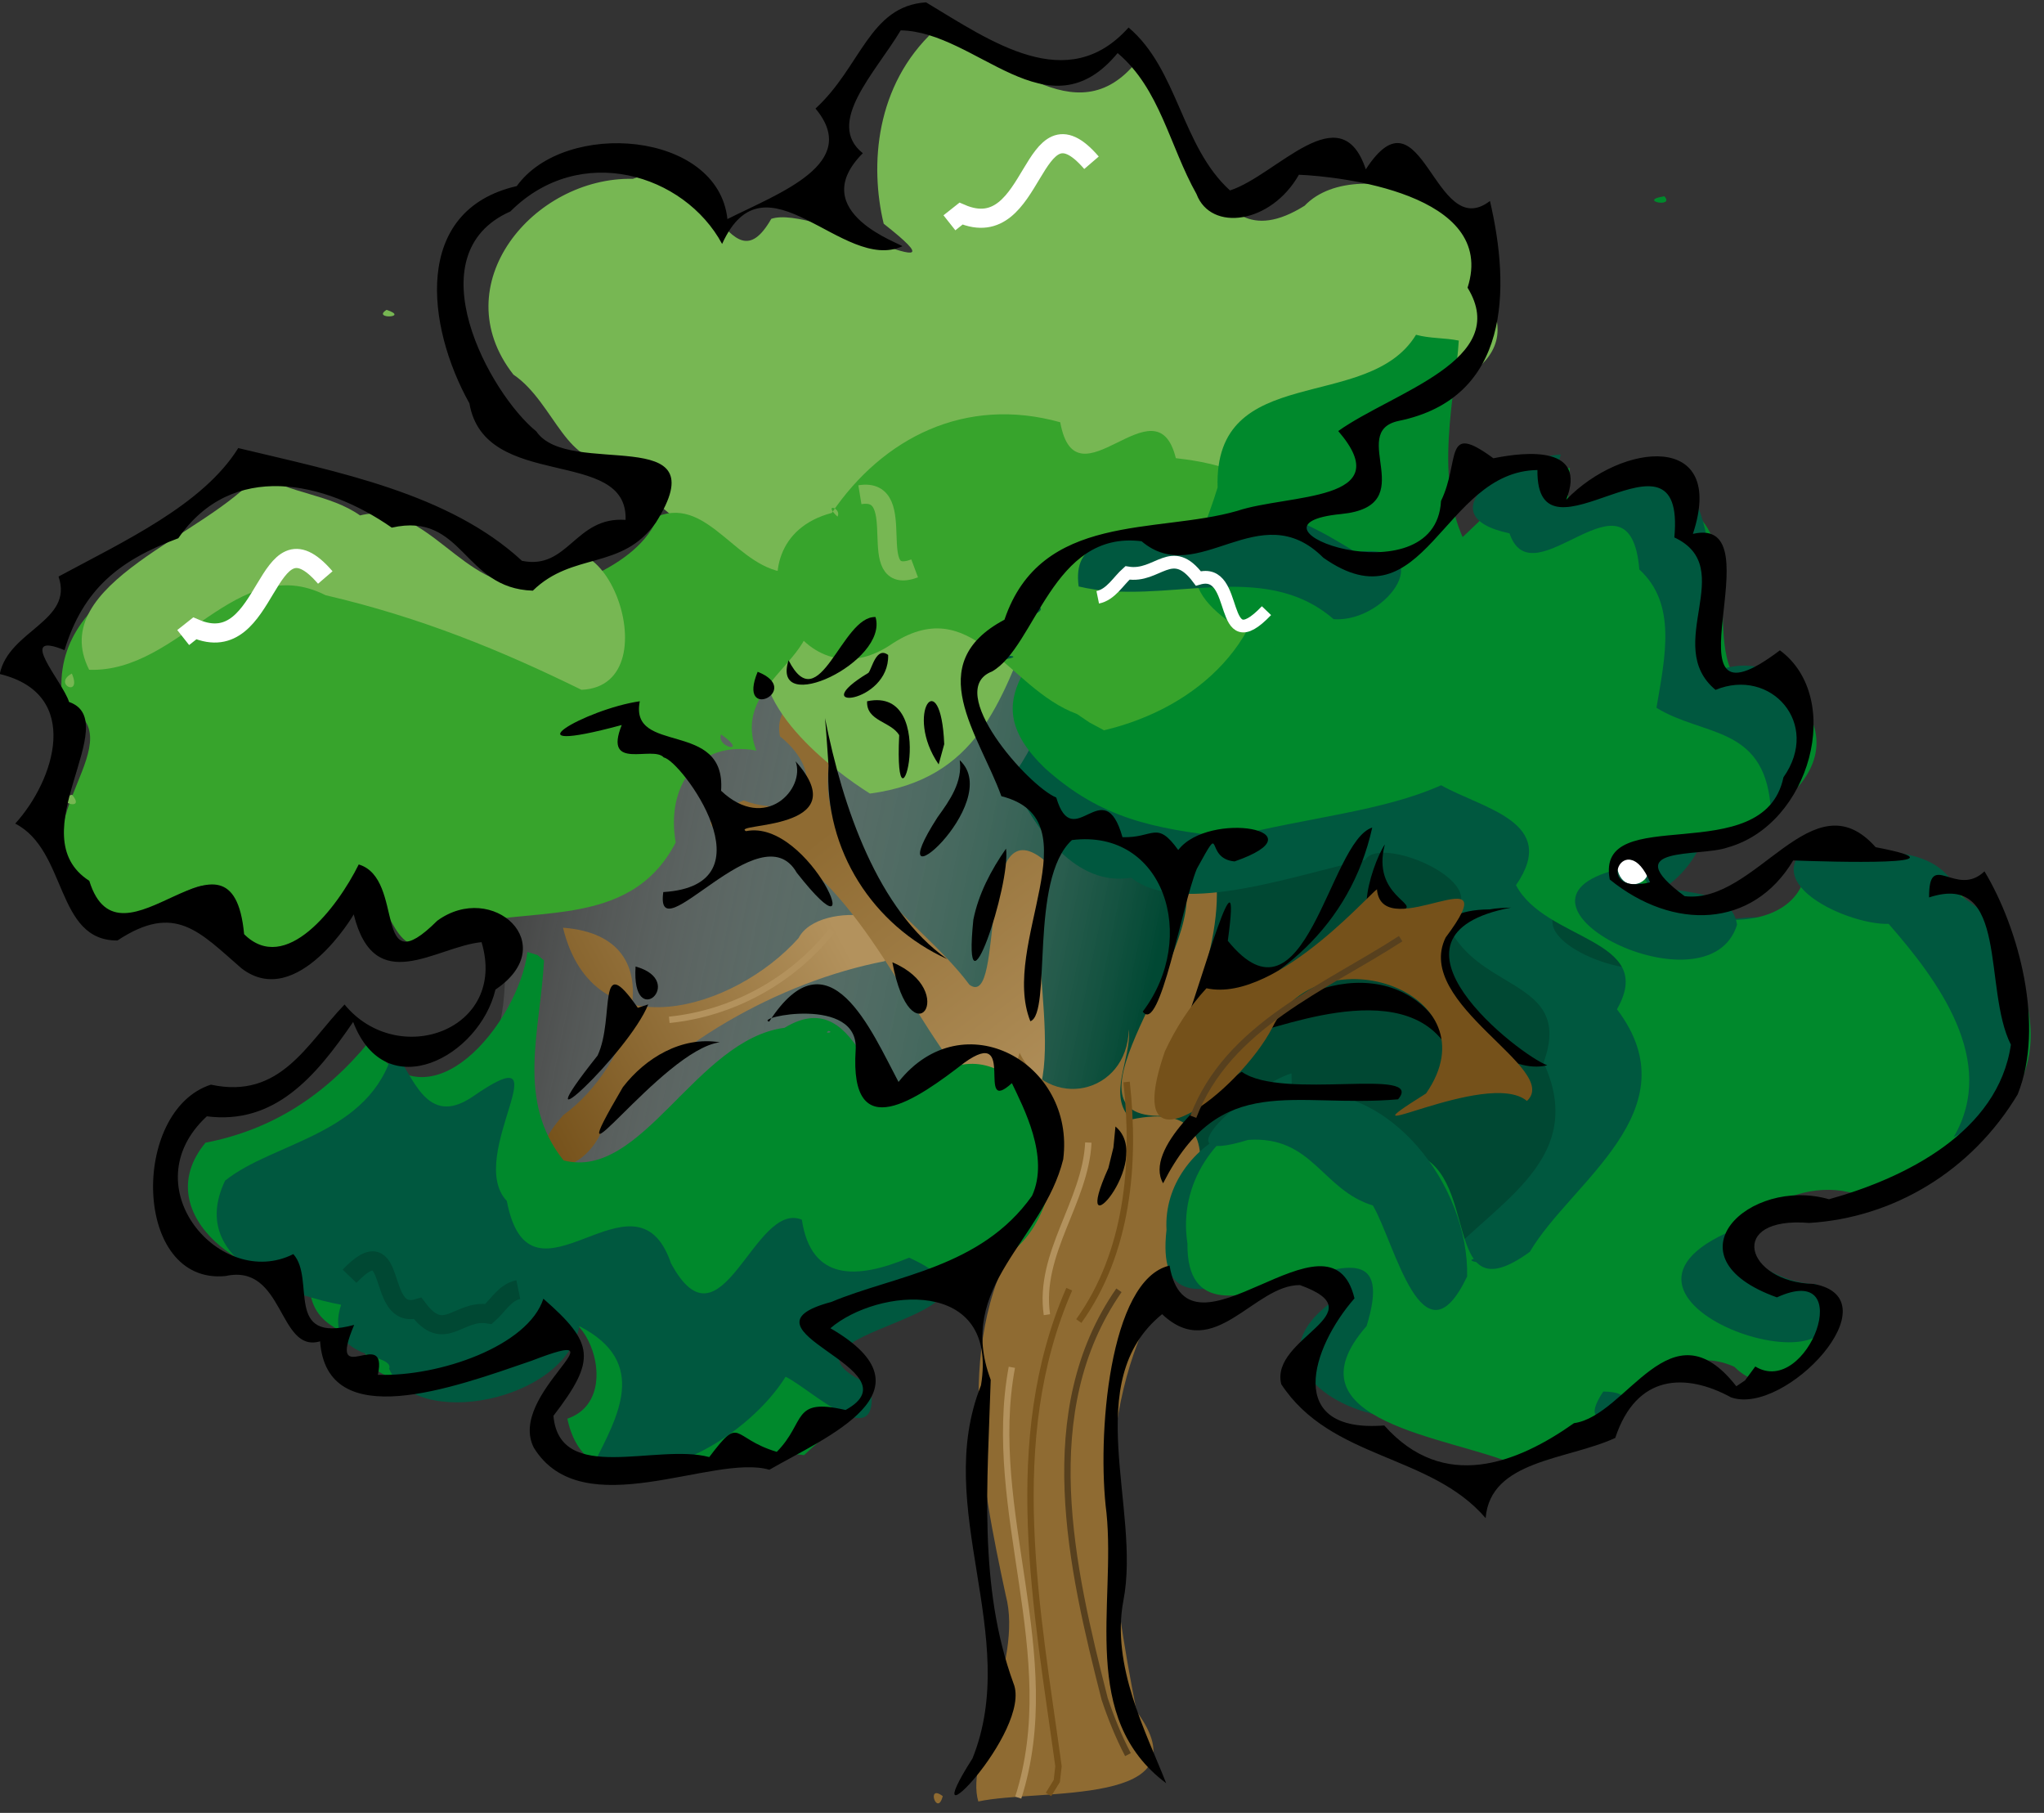 <?xml version="1.0" encoding="UTF-8" standalone="no"?>
<!-- Created with Inkscape (http://www.inkscape.org/) -->

<svg
   xmlns:dc="http://purl.org/dc/elements/1.1/"
   xmlns:cc="http://creativecommons.org/ns#"
   xmlns:rdf="http://www.w3.org/1999/02/22-rdf-syntax-ns#"
   xmlns:svg="http://www.w3.org/2000/svg"
   xmlns="http://www.w3.org/2000/svg"
   xmlns:xlink="http://www.w3.org/1999/xlink"
   xmlns:sodipodi="http://sodipodi.sourceforge.net/DTD/sodipodi-0.dtd"
   xmlns:inkscape="http://www.inkscape.org/namespaces/inkscape"
   inkscape:version="0.48.4 r9939"
   version="1.1"
   id="svg2"
   height="256"
   width="288.7"
   sodipodi:docname="oak-proba.svg">
  <rect width="100%" height="100%" fill="#333333" stroke="none"/>
  <sodipodi:namedview
     id="base"
     pagecolor="#ffffff"
     bordercolor="#666666"
     borderopacity="1.0"
     inkscape:pageopacity="0.0"
     inkscape:pageshadow="2"
     inkscape:zoom="1.4142136"
     inkscape:cx="219.59648"
     inkscape:cy="59.111427"
     inkscape:document-units="px"
     inkscape:current-layer="layer1"
     showgrid="false"
     inkscape:window-width="1631"
     inkscape:window-height="1026"
     inkscape:window-x="49"
     inkscape:window-y="24"
     inkscape:window-maximized="1"
     fit-margin-top="0"
     fit-margin-left="0"
     fit-margin-right="0"
     fit-margin-bottom="0" />
  <defs
     id="defs4">
    <linearGradient
       inkscape:collect="always"
       id="linearGradient6396">
      <stop
         style="stop-color:#d3d7cf;stop-opacity:1;"
         offset="0"
         id="stop6398" />
      <stop
         style="stop-color:#d3d7cf;stop-opacity:0;"
         offset="1"
         id="stop6400" />
    </linearGradient>
    <linearGradient
       id="linearGradient4768">
      <stop
         id="stop4770"
         offset="0"
         style="stop-color:#004833;stop-opacity:1" />
      <stop
         id="stop4772"
         offset="1"
         style="stop-color:#ffffff;stop-opacity:0;" />
    </linearGradient>
    <linearGradient
       inkscape:collect="always"
       id="linearGradient4714">
      <stop
         style="stop-color:#8f6b32;stop-opacity:1"
         offset="0"
         id="stop4716" />
      <stop
         style="stop-color:#b3925d;stop-opacity:1"
         offset="1"
         id="stop4718" />
    </linearGradient>
    <linearGradient
       inkscape:collect="always"
       id="linearGradient4706">
      <stop
         style="stop-color:#75511a;stop-opacity:1"
         offset="0"
         id="stop4708" />
      <stop
         style="stop-color:#b3925d;stop-opacity:1"
         offset="1"
         id="stop4710" />
    </linearGradient>
    <inkscape:perspective
       sodipodi:type="inkscape:persp3d"
       inkscape:vp_x="0 : 526.18109 : 1"
       inkscape:vp_y="0 : 1000 : 0"
       inkscape:vp_z="744.09448 : 526.18109 : 1"
       inkscape:persp3d-origin="372.04724 : 350.78739 : 1"
       id="perspective10" />
    <inkscape:perspective
       id="perspective3678"
       inkscape:persp3d-origin="159.972 : 94.783 : 1"
       inkscape:vp_z="319.944 : 142.1745 : 1"
       inkscape:vp_y="0 : 1000 : 0"
       inkscape:vp_x="0 : 142.1745 : 1"
       sodipodi:type="inkscape:persp3d" />
    <linearGradient
       inkscape:collect="always"
       xlink:href="#linearGradient4706"
       id="linearGradient4712"
       x1="47.545"
       y1="278.434"
       x2="97.712"
       y2="251.917"
       gradientUnits="userSpaceOnUse" />
    <linearGradient
       inkscape:collect="always"
       xlink:href="#linearGradient4714"
       id="linearGradient4720"
       x1="92.277"
       y1="232.472"
       x2="128.593"
       y2="279.4"
       gradientUnits="userSpaceOnUse" />
    <linearGradient
       inkscape:collect="always"
       xlink:href="#linearGradient4768"
       id="linearGradient4766"
       x1="219.891"
       y1="434.256"
       x2="110.144"
       y2="411.628"
       gradientUnits="userSpaceOnUse"
       gradientTransform="translate(-72.125,-194.454)" />
    <linearGradient
       inkscape:collect="always"
       xlink:href="#linearGradient4768"
       id="linearGradient6389"
       gradientUnits="userSpaceOnUse"
       gradientTransform="matrix(0.9,0,0,0.9,-68.548,-44.543)"
       x1="219.891"
       y1="434.256"
       x2="110.144"
       y2="411.628" />
    <linearGradient
       inkscape:collect="always"
       xlink:href="#linearGradient4706"
       id="linearGradient6391"
       gradientUnits="userSpaceOnUse"
       x1="47.545"
       y1="278.434"
       x2="97.712"
       y2="251.917"
       gradientTransform="matrix(0.9,0,0,0.9,-3.614,130.524)" />
    <linearGradient
       inkscape:collect="always"
       xlink:href="#linearGradient4714"
       id="linearGradient6393"
       gradientUnits="userSpaceOnUse"
       x1="92.277"
       y1="232.472"
       x2="128.593"
       y2="279.4"
       gradientTransform="matrix(0.9,0,0,0.9,-3.614,130.524)" />
    <linearGradient
       inkscape:collect="always"
       xlink:href="#linearGradient6396"
       id="linearGradient6402"
       x1="179.754"
       y1="381.589"
       x2="434.952"
       y2="398.367"
       gradientUnits="userSpaceOnUse"
       gradientTransform="translate(162,-14.5)" />
    <linearGradient
       inkscape:collect="always"
       xlink:href="#linearGradient4714"
       id="linearGradient3657"
       gradientUnits="userSpaceOnUse"
       gradientTransform="matrix(0.9,0,0,0.9,-3.614,130.524)"
       x1="92.277"
       y1="232.472"
       x2="128.593"
       y2="279.4" />
    <linearGradient
       inkscape:collect="always"
       xlink:href="#linearGradient4714"
       id="linearGradient3660"
       gradientUnits="userSpaceOnUse"
       gradientTransform="matrix(0.9,0,0,0.9,-3.614,130.524)"
       x1="92.277"
       y1="232.472"
       x2="128.593"
       y2="279.4" />
    <linearGradient
       inkscape:collect="always"
       xlink:href="#linearGradient4706"
       id="linearGradient3662"
       gradientUnits="userSpaceOnUse"
       gradientTransform="matrix(0.9,0,0,0.9,-3.614,130.524)"
       x1="47.545"
       y1="278.434"
       x2="97.712"
       y2="251.917" />
    <linearGradient
       inkscape:collect="always"
       xlink:href="#linearGradient4706"
       id="linearGradient3665"
       gradientUnits="userSpaceOnUse"
       gradientTransform="matrix(0.9,0,0,0.9,-3.614,130.524)"
       x1="47.545"
       y1="278.434"
       x2="97.712"
       y2="251.917" />
    <linearGradient
       inkscape:collect="always"
       xlink:href="#linearGradient4768"
       id="linearGradient3668"
       gradientUnits="userSpaceOnUse"
       gradientTransform="matrix(0.9,0,0,0.9,-68.548,-44.543)"
       x1="219.891"
       y1="434.256"
       x2="110.144"
       y2="411.628" />
    <linearGradient
       inkscape:collect="always"
       xlink:href="#linearGradient4768"
       id="linearGradient3671"
       gradientUnits="userSpaceOnUse"
       gradientTransform="matrix(0.9,0,0,0.9,-68.548,-44.543)"
       x1="219.891"
       y1="434.256"
       x2="110.144"
       y2="411.628" />
    <linearGradient
       inkscape:collect="always"
       xlink:href="#linearGradient4714"
       id="linearGradient3721"
       gradientUnits="userSpaceOnUse"
       gradientTransform="matrix(0.9,0,0,0.9,-3.614,130.524)"
       x1="92.277"
       y1="232.472"
       x2="128.593"
       y2="279.4" />
    <linearGradient
       inkscape:collect="always"
       xlink:href="#linearGradient4706"
       id="linearGradient3724"
       gradientUnits="userSpaceOnUse"
       gradientTransform="matrix(0.9,0,0,0.9,-3.614,130.524)"
       x1="47.545"
       y1="278.434"
       x2="97.712"
       y2="251.917" />
    <linearGradient
       inkscape:collect="always"
       xlink:href="#linearGradient4768"
       id="linearGradient3728"
       gradientUnits="userSpaceOnUse"
       gradientTransform="matrix(0.9,0,0,0.9,-68.548,-44.543)"
       x1="219.891"
       y1="434.256"
       x2="110.144"
       y2="411.628" />
    <linearGradient
       inkscape:collect="always"
       xlink:href="#linearGradient4714"
       id="linearGradient3778"
       gradientUnits="userSpaceOnUse"
       gradientTransform="matrix(0.9,0,0,0.9,-3.614,130.524)"
       x1="92.277"
       y1="232.472"
       x2="128.593"
       y2="279.4" />
    <linearGradient
       inkscape:collect="always"
       xlink:href="#linearGradient4706"
       id="linearGradient3781"
       gradientUnits="userSpaceOnUse"
       gradientTransform="matrix(0.9,0,0,0.9,-3.614,130.524)"
       x1="47.545"
       y1="278.434"
       x2="97.712"
       y2="251.917" />
    <linearGradient
       inkscape:collect="always"
       xlink:href="#linearGradient4768"
       id="linearGradient3785"
       gradientUnits="userSpaceOnUse"
       gradientTransform="matrix(0.9,0,0,0.9,-68.548,-44.543)"
       x1="219.891"
       y1="434.256"
       x2="110.144"
       y2="411.628" />
  </defs>
  <g
     inkscape:label="Capa 1"
     inkscape:groupmode="layer"
     id="layer1"
     transform="translate(36.246,-221.589)">
    <path
       style="fill:url(#linearGradient3785);fill-opacity:1;stroke:none"
       d="m 138.349,389.791 c 15.264,-3.061 32.252,4.773 46.441,-3.075 13.591,-10.916 12.124,-31.03 8.45,-46.234 -8.614,-18.86 -34.666,-14.026 -46.426,-29.694 -9.289,-11.844 -24.469,-23.858 -40.304,-17.412 -20.191,7.912 -42.38,9.852 -61.863,19.895 -7.874,7.7 -30.873,6.247 -24.846,21.449 13.409,5.77 17.704,20.27 14.016,33.774 -4.394,13.021 3.229,26.606 16.573,29.637 15.079,5.112 31.423,2.298 45.482,-4.489 10.662,-4.846 22.828,-6.783 34.009,-2.653 2.857,0.255 5.825,-0.004 8.467,-1.198 z"
       id="path4726"
       inkscape:connector-curvature="0" />
    <path
       style="fill:#004833;fill-opacity:1;stroke:none"
       d="m 212.448,407.352 c -0.753,-2.393 -1.201,1.195 0,0 z M 193.706,387.418 c -7.442,-5.261 -12.885,-21.464 -24.271,-13.102 -7.648,-5.815 -10.292,15.763 -4.594,19.564 1.75,15.248 16.14,-3.681 24.599,-0.912 2.926,0.165 6.073,-2.4 4.265,-5.55 z"
       id="path4722"
       inkscape:connector-curvature="0" />
    <path
       style="fill:url(#linearGradient3781);fill-opacity:1;stroke:none"
       d="m 88.694,357.324 c -14.887,2.862 -31.221,12.114 -39.782,23.616 -3.345,8.229 -13.479,6.792 -5.583,-1.894 9.423,-6.779 16.332,-25.226 -0.056,-26.452 4.314,17.66 24.22,11.605 33.269,1.469 2.91,-5.685 19.393,-3.54 12.151,3.261 z"
       id="path4701"
       inkscape:connector-curvature="0" />
    <path
       style="fill:url(#linearGradient3778);fill-opacity:1;stroke:none"
       d="m 81.914,325.314 c -5.948,16.544 11.058,24.941 18.766,35.336 5.214,3.763 0.57,-26.731 11.092,-17.129 -4.344,11.009 4.603,32.702 -5.395,37.292 -12.308,-10.449 -16.912,-27.456 -29.596,-37.771 -4.909,-3.148 -20.322,-3.722 -7.995,-8.408 9.012,3.183 11.993,-3.539 5.129,-9.069 -1.44,-7.234 11.001,-8.573 8,-0.25 z"
       id="path4678"
       inkscape:connector-curvature="0" />
    <path
       style="fill:#8f6b32;stroke:none"
       d="m 131.028,345.865 c 3.353,10.324 -19.09,33.737 -3.011,33.299 2.173,-11.308 9.352,-25.135 7.226,-35.242 l -1.551,-0.117 -1.39,0.469"
       id="path4667"
       inkscape:connector-curvature="0" />
    <path
       style="fill:#8f6b32;stroke:none"
       d="m 123.187,366.964 c -0.215,9.147 -11.346,11.667 -15.429,3.298 -2.589,8.432 1.138,19.066 0.589,24.77 -10.065,15.05 -6.07,35.427 -2.53,51.865 2.508,9.448 -5.78,22.894 -3.882,29.083 8.567,-1.862 32.255,0.832 22.36,-12.716 -3.553,-18.044 -6.512,-38.247 1.613,-55.486 3.829,-9.221 15.723,-31.906 -2.348,-28.11 -3.545,-3.326 0.046,-8.593 -0.373,-12.705 z m 8.693,27.234 0.197,-0.028 -0.197,0.028 z m 0.197,-0.028 0.216,0.021 -0.216,-0.021 z m -5.149,76.553 0,-0.225 0,0.225 z m 0,-0.225 c 0.744,1.049 0.049,-0.948 0,0 z m 2.701,1.576 0.197,-0.028 -0.197,0.028 z m 0.197,-0.028 0.23,0.06 -0.23,-0.06 z m -30.357,3.629 -0.435,0.025 0.435,-0.025 z m -2.56,-0.45 c -2.409,-1.815 -0.779,3.037 0,0 z m -1.491,0 -0.384,0.003 0.384,-0.003 z"
       id="path3893"
       inkscape:connector-curvature="0" />
    <path
       style="fill:#00583f;fill-opacity:1;stroke:none"
       d="m 175.351,302.969 c -12.815,0.548 -14.263,20.049 -28.574,10.569 -9.307,-3.629 -15.965,1.448 -24.648,-0.587 -9.063,2.338 -13.038,17.251 -15.767,18.217 3.702,7.885 9.486,15.676 17.157,14.355 7.076,5.729 24.655,-0.902 33.041,-2.475 2.174,-3.858 19.712,3.892 11.329,8.174 3.644,10.648 18.323,8.238 13.884,20.42 6.693,14.46 -8.315,20.367 -15.623,29.603 -7.342,-2.125 -2.906,-16.559 -14.043,-16.568 -6.322,-10.284 -24.293,-2.315 -23.592,10.59 -2.238,19.792 22.06,-3.744 23.273,10.226 -9.662,7.051 -1.962,14.485 7.349,16.072 11.935,8.873 22.392,-5.08 31.983,-9.265 6.963,0.844 20.679,3.271 17.46,-8.475 -12.565,5.116 -15.441,-17.313 0.031,-11.672 13.276,-0.773 29.131,-13.744 21.043,-27.913 -4.515,-15.639 -24.079,-16.904 -33.883,-5.869 -6.855,0.296 -20.582,-6.991 -6.921,-10.901 13.148,7.072 25.222,-19.622 7.279,-18.157 -4.984,-6.238 1.544,-27.919 -12.283,-23.144 -3.845,2.038 -11.805,4.856 -8.496,-3.2 z"
       id="path3863"
       inkscape:connector-curvature="0" />
    <path
       style="fill:#77b753;fill-opacity:1;stroke:none"
       d="m 95.7,225.927 c -8.293,7.718 -9.121,18.956 -7.131,27.253 13.295,10.459 -9.939,-2.733 -15.877,-0.689 -6.1,10.638 -8.622,-9.694 -19.559,-5.648 -14.013,-0.289 -26.787,14.964 -16.865,27.643 5.911,3.997 7.586,13.885 14.666,11.816 5.691,9.297 21.7,15.254 21.28,25.001 -3.959,9.425 9.583,19.322 14.416,22.349 15.224,-2.039 18.382,-12.977 23.026,-24.266 4.558,-15.851 20.67,-12.092 32.933,-14.249 7.346,-3.308 19.663,-2.925 14.27,-12.342 7.064,-6.038 23.208,-7.85 17.043,-19.382 4.788,-12.014 -18.174,-20.836 -25.879,-12.774 -15.189,9.51 -14.357,-15.747 -23.657,-20.415 -8.752,10.948 -19.254,-1.547 -28.667,-4.297 l 0,0 z m -77.341,39.416 c -2.172,1.351 3.361,1.113 0,0 z"
       id="path3713"
       inkscape:connector-curvature="0" />
    <path
       style="fill:#00892c;fill-opacity:1;stroke:none"
       d="m 185.494,287.682 c -13.273,0.64 -19.251,24.95 -34.223,10.789 -11.553,2.19 -26.588,-3.322 -35.174,5.831 -4.825,10.378 -15.309,15.573 -4.767,25.754 7.906,7.115 15.24,8.545 26.045,9.777 11.16,-2.839 21.641,-3.653 29.93,-7.356 5.908,3.336 16.748,5.172 10.573,14.11 4.142,7.918 19.988,7.547 14.26,17.521 10.824,14.263 -6.561,24.442 -12.302,34.253 -13.132,9.557 -6.455,-12.133 -17.135,-14.035 -9.725,-15.742 -33.903,-4.33 -31.229,12.858 -0.227,20.167 31.972,-9.925 25.304,11.658 -11.913,13.602 12.15,15.664 20.882,19.539 12.695,0.657 19.151,-19.135 31.058,-13.786 8.971,9.03 23.18,-13.646 6.017,-11.234 -10.802,-8.209 3.059,-16.424 11.735,-12.926 10.686,-3.696 25.123,-10.646 24.052,-24.053 -1.123,-14.616 -16.997,-29.103 -31.659,-21.806 -2.06,12.345 -28.009,6.356 -22.526,-3.909 10.572,1.49 31.758,-8.759 21.04,-20.942 -17.264,2.353 -5.135,-18.609 -14.619,-26.036 -3.091,-13.958 -19.811,13.543 -17.262,-6.008 z"
       id="path3749"
       inkscape:connector-curvature="0" />
    <path
       style="fill:#37a42c;fill-opacity:1;stroke:none"
       d="M 0.972,290.129 C -8.588,300.204 -30.061,304.247 -27.338,321.176 c 11.285,4.369 -7.012,16.885 2.864,25.389 5.458,16.061 17.914,-10.488 21.351,5.255 4.044,14.343 13.503,-4.561 18.81,-5.279 3.935,3.617 3.941,12.831 11.789,6.194 10.428,-3.569 25.06,0.646 31.715,-12.178 -1.393,-7.83 3.016,-14.535 11.389,-12.977 -4.305,-11.216 14.813,-13.915 4.719,-25.102 -7.393,-0.34 -11.349,-10.756 -18.575,-8.015 -2.786,7.348 -14.446,11.069 -22.497,12.157 -6.283,-10.127 -19.474,-7.962 -27.592,-15.091 -1.772,0.261 -5.767,1.851 -5.662,-1.4 z m 55.706,5.655 0.005,0.221 -0.005,-0.221 z m 8.919,29.513 c 4.089,2.85 -0.76,1.865 0,0 z m -4.839,2.701 -0.155,0.212 0.155,-0.212 z"
       id="path3832"
       inkscape:connector-curvature="0" />
    <path
       style="fill:#00892c;fill-opacity:1;stroke:none"
       d="m 38.25,356.02 c -1.201,9.761 -13.993,25.949 -22.314,12.617 -6.324,7.717 -13.819,12.503 -23.162,14.319 -8.566,10.393 7.211,20.678 14.803,18.331 -0.996,7.968 5.778,8.149 7.548,10.18 0.68,9.345 19.607,3.868 24.558,-1.849 5.217,-8.061 13.321,9.194 4.204,12.308 3.167,15.036 23.545,3.638 33.432,5.15 3.128,-3.026 5.687,-4.497 8.782,-7.238 -3.779,-4.956 -14.4,-14.841 -0.515,-13.069 9.059,-6.952 21.515,-2.091 26.061,-16.079 3.465,-11.61 -8.291,-26.399 -18.871,-14.453 -5.994,4.882 -6.922,-16.368 -18.208,-9.512 -12.528,1.637 -20.108,21.632 -31.219,18.725 -6.774,-8.52 -3.261,-18.287 -2.759,-28.229 l -0.918,-0.767 -1.422,-0.435 0,0 z m 42.567,11.141 c 0.807,0.271 -0.879,0.4 0,0 z m 3.151,4.136 0.19,0.053 -0.19,-0.053 z m 21.269,5.768 -0.002,0.559 0.002,-0.559 z m -38.347,35.702 c 5.257,0.212 -1.879,5.435 0,0 z"
       id="path3851"
       inkscape:connector-curvature="0" />
    <path
       style="fill:#00583f;fill-opacity:1;stroke:none"
       d="m 19.343,369.771 c -3.233,12.145 -16.895,12.998 -23.802,18.546 -5.607,11.777 10.261,16.372 16.393,17.519 -2.592,7.854 7.602,6.747 6.788,9.046 3.605,8.694 24.857,4.67 26.862,-6.021 9.998,5.137 5.302,12.921 1.99,19.545 9.084,3.635 22.038,-4.237 27.143,-12.402 3.521,1.69 13.697,11.54 11.959,1.131 -17.554,-7.704 24.351,-9.335 5.486,-17.949 -7.391,3.093 -13.846,3.349 -15.153,-5.361 -6.785,-2.792 -11.329,19.392 -18.482,6.159 -5.06,-14.811 -19.87,8.445 -23.188,-8.798 -6.033,-6.387 8.677,-24.127 -4.932,-14.663 -6.396,4.25 -8.248,-2.822 -11.063,-6.751 z"
       id="path3715"
       inkscape:connector-curvature="0" />
    <path
       style="fill:#37a42c;fill-opacity:1;stroke:none"
       d="m 119.692,324.716 c 13.589,-3.246 23.521,-13.065 23.257,-26.494 3.82,-10.454 -10.801,-11.607 -13.118,-11.935 -2.789,-11.348 -14.086,7.312 -16.327,-5.07 -13.394,-3.734 -25.023,2.165 -32.263,12.802 -15.364,4.049 -5.212,27.39 8.134,18.734 11.653,-7.988 16.579,6.018 26.501,9.667 l 1.787,1.213 2.029,1.083 0,0 z m -35.299,-10.09 0.022,-0.143 -0.022,0.143 z m -2.344,-20.079 c -2.178,-2.016 0.648,-1.249 0,0 z m 3.435,-1.184 0.126,-0.117 -0.126,0.117 z"
       id="path3875"
       inkscape:connector-curvature="0" />
    <path
       style="fill:#00892c;fill-opacity:1;stroke:none"
       d="m 198.83,249.304 c -3.925,0.612 1.564,1.7 0,0 z m -35.072,19.557 c -6.756,11.141 -28.609,3.674 -28.024,21.563 -2.929,9.62 -7.228,13.923 4.283,20.647 2.537,0.048 10.025,8.051 12.139,1.042 8.153,7.861 27.982,-1.498 18.735,-13.551 -4.814,-9.057 -1.506,-21.587 -1.095,-28.879 -1.994,-0.407 -4.066,-0.277 -6.037,-0.822 z"
       id="path3813"
       inkscape:connector-curvature="0" />
    <path
       style="fill:#00583f;fill-opacity:1;stroke:none"
       d="m 184.208,285.777 c -7.908,0.46 -19.125,8.631 -7.246,11.126 3.308,9.763 17.007,-10.566 18.335,5.101 5.3,4.856 3.667,12.19 2.422,19.536 6.543,4.047 15.038,2.462 16.097,13.647 9.979,-5.483 4.977,-23.258 -7.436,-18.934 -1.257,-9.804 1.24,-34.616 -14.379,-26.005 -5.377,3.648 -10.15,3.264 -7.793,-4.471 z m -39.191,8.722 c -7.161,8.36 -30.679,-3.121 -28.91,9.908 12.13,2.88 25.95,-4.114 36.018,4.624 7.79,0.496 15.283,-10.827 3.055,-9.512 -3.241,-1.939 -6.492,-3.992 -10.163,-5.02 z m -34.971,12.66 c -2.022,2.274 2.371,0.427 0,0 z m -5.064,7.005 c -4.232,1.482 5.919,-0.03 0,0 z m 117.123,25.18 c -12.817,5.804 2.293,12.912 8.406,12.708 6.945,7.947 15.493,19.357 9.181,30.117 12.52,-6.29 12.94,-27.189 1.059,-33.968 -3.925,-8.765 -12.582,-4.579 -18.646,-8.857 z m -29.963,5.036 c -18.851,4.695 12.982,20.72 16.958,7.787 -1.019,-6.682 -13.003,-3.319 -16.958,-7.787 z m -45.971,28.781 c -5.641,1.714 -19.487,13.506 -6.119,9.395 9.102,-0.614 10.41,7.062 17.618,9.267 3.105,5.33 7.038,23.15 13.304,10.024 0.302,-12.725 -10.994,-27.76 -24.274,-25.736 l -0.485,-0.649 -0.045,-2.301 z m 36.743,12.689 c -5.57,8.248 9.818,0.923 0,0 z m -3.038,6.499 c -3.368,1.015 2.209,3.547 4e-5,0 l -4e-5,0 z m 27.543,3.432 c -22.259,10.421 23.559,24.565 12.834,7.152 -5.128,-0.149 -9.631,-3.364 -12.834,-7.152 z m -34.464,3.432 c -3.88,0.335 1.926,1.224 0,0 z m 17.246,18.878 c -5.247,7.935 8.693,0.099 0,0 z"
       id="path3870"
       inkscape:connector-curvature="0" />
    <path
       style="fill:#77b753;fill-opacity:1;stroke:none"
       d="m 0.293,288.456 c -7.167,8.79 -30.156,15.397 -23.948,27.714 12.879,0.458 20.839,-16.882 33.399,-10.528 13.476,3.134 24.865,7.822 36.138,13.356 13.495,-0.555 1.86,-30.39 -7.018,-14.889 -9.685,1.096 -14.793,-12.081 -24.254,-9.735 -4.318,-3.035 -9.947,-3.032 -14.318,-5.917 z M -26.097,316.703 c -2.78,1.494 1.495,3.49 0,0 z m 0.028,17.106 c -3.06,0.819 2.153,2.575 0,0 z"
       id="path3877"
       inkscape:connector-curvature="0" />
    <g
       id="g3681"
       transform="matrix(0.9,0,0,0.9,-36.252,221.586)">
      <path
         style="fill-rule:evenodd"
         d="m 137.409,96.821 c 2.075,7.049 -16.513,15.775 -13.65,6.782 4.856,9.494 8.334,-7.028 13.65,-6.782 z"
         id="path3628"
         inkscape:connector-curvature="0" />
      <path
         style="fill-rule:evenodd"
         d="m 139.39,102.768 c 0.231,7.745 -13.355,8.959 -3.091,2.804 0.546,-0.652 1.236,-4.198 3.091,-2.804 z"
         id="path3630"
         inkscape:connector-curvature="0" />
      <path
         style="fill-rule:evenodd"
         d="m 118.911,105.41 c 7.278,2.879 -3.351,8.08 0,0 z"
         id="path3632"
         inkscape:connector-curvature="0" />
      <path
         style="fill-rule:evenodd"
         d="m 147.318,119.943 c -5.476,-7.98 0.346,-16.053 0.872,-3.177 L 147.318,119.943 z"
         id="path3634"
         inkscape:connector-curvature="0" />
      <path
         style="fill-rule:evenodd"
         d="m 100.415,110.034 c -1.699,8.547 13.592,2.768 12.754,14.042 7.004,6.611 13.289,-0.363 11.693,-4.623 9.827,11.011 -10.298,9.635 -7.782,10.961 10.094,-2.053 20.203,22.122 7.963,6.517 -5.639,-9.875 -22.353,13.073 -20.941,3.041 17.366,-1.057 2.756,-20.665 0.086,-21.111 -1.725,-1.964 -9.542,2.217 -6.608,-5.099 -18.91,5.11 -5.687,-2.509 2.834,-3.727 z"
         id="path3636"
         inkscape:connector-curvature="0" />
      <path
         style="fill-rule:evenodd"
         d="m 136.086,110.034 c 11.914,-2.55 4.118,24.14 5.038,5.316 -1.308,-2.171 -5.185,-2.18 -5.038,-5.316 z"
         id="path3638"
         inkscape:connector-curvature="0" />
      <path
         style="fill-rule:evenodd"
         d="m 129.48,112.677 c 2.78,14.023 8.27,30.132 19.19,37.82 -11.625,-5.272 -19.35,-17.067 -18.635,-30.352 -0.183,-2.489 -0.324,-4.982 -0.555,-7.468 z"
         id="path3640"
         inkscape:connector-curvature="0" />
      <path
         style="fill-rule:evenodd"
         d="m 150.62,119.283 c 7.266,6.657 -13.439,24.41 -3.455,8.914 1.874,-2.57 3.945,-5.534 3.455,-8.914 z"
         id="path3642"
         inkscape:connector-curvature="0" />
      <path
         style="fill-rule:evenodd"
         d="m 215.361,129.853 c -3.437,15.495 -14.907,24.999 -28.923,29.585 1.829,-4.492 8.623,-28.939 6.254,-11.82 12.241,15.093 15.867,-15.636 22.669,-17.765 z"
         id="path3644"
         inkscape:connector-curvature="0" />
      <path
         style="fill-rule:evenodd"
         d="m 217.342,132.495 c -2.169,8.138 5.853,9.389 2.674,10.347 -8.936,6.342 -4.912,-7.034 -2.674,-10.347 z"
         id="path3646"
         inkscape:connector-curvature="0" />
      <path
         style="fill-rule:evenodd"
         d="m 157.888,133.155 c 0.797,5.596 -6.926,28.704 -5.125,11.145 0.811,-4.054 2.78,-7.779 5.125,-11.145 z"
         id="path3648"
         inkscape:connector-curvature="0" />
      <path
         style="fill:#ffffff;fill-rule:evenodd"
         d="m 253.675,134.477 c 11.174,1.122 -0.243,9.021 0,0 z"
         id="path3650"
         inkscape:connector-curvature="0" />
      <path
         style="fill-rule:evenodd"
         d="m 237.161,142.404 c -23.033,4.377 1.462,23.254 5.67,24.748 -11.425,2.82 -29.245,-24.389 -9.049,-24.461 1.115,-0.218 2.248,-0.226 3.379,-0.287 z"
         id="path3652"
         inkscape:connector-curvature="0" />
      <path
         style="fill-rule:evenodd"
         d="m 140.05,150.992 c 10.736,4.542 2.914,15.6 0,0 z"
         id="path3654"
         inkscape:connector-curvature="0" />
      <path
         style="fill-rule:evenodd"
         d="m 99.752,151.652 c 8.222,2.292 -0.681,10.387 0,0 z"
         id="path3656"
         inkscape:connector-curvature="0" />
      <path
         style="fill-rule:evenodd"
         d="m 101.735,157.598 c -2.999,7.536 -20.935,24.341 -7.944,8.02 2.763,-5.9 -0.226,-16.896 6.31,-7.486 0.545,-0.178 1.089,-0.356 1.634,-0.534 z"
         id="path3658"
         inkscape:connector-curvature="0" />
      <path
         style="fill-rule:evenodd"
         d="m 228.572,167.509 c -5.054,-15.719 -27.459,-6.166 -32.076,-5.454 10.282,-10.819 28.166,-11.73 32.076,5.454 z"
         id="path3660"
         inkscape:connector-curvature="0" />
      <path
         style="fill-rule:evenodd"
         d="m 112.965,163.543 c -9.099,1.184 -26.585,26.474 -15.218,7.054 3.538,-4.608 9.235,-8.036 15.218,-7.054 z"
         id="path3662"
         inkscape:connector-curvature="0" />
      <path
         style="fill-rule:evenodd"
         d="m 194.881,168.167 c 6.362,4.57 28.921,-0.863 24.534,4.322 -16.428,1.434 -27.842,-4.601 -36.875,13.179 -3.089,-5.326 7.579,-14.454 12.341,-17.501 z"
         id="path3664"
         inkscape:connector-curvature="0" />
      <path
         style="fill-rule:evenodd"
         d="m 175.063,176.756 c 6.382,5.351 -7.504,20.704 -1.113,6.524 l 0.791,-3.223 0.323,-3.3 z"
         id="path3666"
         inkscape:connector-curvature="0" />
      <path
         style="fill-rule:evenodd"
         d="m 275.475,214.412 c 8.236,5.029 16.251,-16.732 3.393,-10.846 -17.587,-6.3 -4.42,-19.008 8.178,-15.395 11.964,-3.328 26.549,-10.554 28.542,-24.251 -4.432,-8.762 -0.235,-27.236 -12.837,-23.109 -0.056,-7.66 4.229,0.168 8.695,-4.092 5.42,9.021 9.493,24.25 5.213,34.983 -7.233,12.069 -19.519,19.385 -32.718,20.185 -13.058,-1.084 -10.005,9.3 0.678,9.569 12.813,2.332 -4.433,20.774 -12.942,17.802 -7.093,-3.863 -14.853,-3.72 -18.18,6.363 -7.546,3.478 -19.6,3.434 -20.341,12.576 -8.685,-10.118 -24.267,-9.122 -32.073,-21.006 -1.848,-7.343 15.3,-11.109 2.93,-15.554 -7.194,-0.071 -13.479,12.284 -21.628,4.564 -13.015,10.552 -3.272,30.496 -6.077,44.938 -1.952,10.211 3.587,20.718 6.718,28.665 -13.688,-10.231 -7.906,-27.958 -9.371,-42.405 -1.537,-11.937 0.406,-36.644 9.899,-38.821 2.882,17.048 25.256,-10.577 29.02,5.142 -6.821,7.805 -11.022,21.167 4.675,19.944 9.341,10.502 20.845,5.952 29.776,-0.362 8.396,-1.17 15.124,-19.051 25.473,-5.788 l 1.362,-0.915 1.614,-2.187 0,0 z"
         id="path3668"
         inkscape:connector-curvature="0" />
      <path
         style="fill-rule:evenodd"
         d="m 145.335,0.372 c 10.228,6.138 22.187,14.69 31.784,3.948 7.767,6.564 8.293,18.642 15.916,25.564 7.353,-2.375 17.371,-15.154 21.314,-3.311 8.906,-13.695 10.713,11.675 19.487,4.967 3.202,13.719 3.246,30.931 -14.366,34.513 -8.09,1.761 3.857,13.312 -8.952,14.6 -18.161,1.739 14.801,13.72 15.636,-2.044 3.084,-6.401 0.32,-12.505 8.22,-6.7 5.264,-1.074 14.773,-1.97 11.426,6.507 8.763,-9.079 25.208,-10.743 19.882,5.356 13.604,-3.111 -5.697,32.902 13.655,18.272 10.089,7.419 4.835,27.328 -8.24,30.94 -4.345,1.536 -17.555,-0.396 -6.711,7.633 11.255,1.338 20.041,-18.87 29.977,-7.686 15.646,2.992 -7.319,2.288 -12.943,2.081 -6.35,10.648 -18.797,11.105 -28.787,2.985 -2.329,-12.386 24.189,-1.323 27.261,-16.034 5.957,-8.437 -2.006,-17.28 -10.659,-13.716 -8.429,-7.017 3.726,-19.147 -6.466,-23.921 1.9,-20.113 -21.692,5.98 -21.483,-10.572 -14.961,0.188 -17.608,25.024 -33.608,13.753 -10.022,-10.018 -19.681,4.918 -28.519,-2.579 -14.046,-1.772 -16.593,16.538 -23.474,20.436 -7.585,2.926 5.631,17.944 10.086,19.778 2.685,9.066 7.44,-4.247 10.39,6.214 4.88,0.181 5.344,-2.733 8.752,2.02 4.785,-6.258 22.898,-3.085 8.838,1.789 -4.902,-0.461 -1.565,-6.764 -5.915,1.145 -2.353,5.693 -5.814,26.122 -8.492,22.42 8.839,-11.677 3.315,-28.722 -11.115,-26.917 -6.744,6.144 -3.113,27.239 -6.526,28.426 -4.821,-12.042 10.235,-31.597 -4.546,-35.308 -3.515,-9.722 -12.65,-20.72 0.484,-27.693 5.727,-16.943 23.907,-13.428 36.534,-17.074 8.005,-2.682 25.487,-1.345 15.849,-12.528 8.6,-6.129 27.263,-11.121 20.294,-22.492 4.767,-14.797 -20.299,-17.479 -26.469,-17.721 -4.377,7.703 -13.81,9.02 -16.07,3.027 -4.242,-7.556 -5.73,-16.522 -12.379,-22.118 -10.944,13.263 -22.104,-3.378 -34.044,-3.563 -3.998,6.677 -11.899,14.525 -5.945,19.273 -9.261,9.314 6.418,14.325 6.191,14.608 -9.309,4.246 -21.484,-15.319 -28.272,-0.37 C 107.411,27.291 91.011,22.266 80.105,33.18 64.897,39.904 76.851,61.747 84.17,67.687 89.247,75.179 113.037,66.016 102.928,82.012 97.554,89.542 89.916,86.546 83.629,92.679 72.649,92.356 72.764,80.252 61.491,82.792 50.988,75.456 36.417,72.225 27.992,84.456 c -9.303,3.452 -14.952,8.018 -17.86,17.557 -7.723,-3.168 -0.295,4.884 0.712,8.129 8.769,3.077 -7.976,20.922 3.175,28.064 4.857,15.669 22.409,-11.932 24.299,8.375 6.492,6.45 14.598,-4.11 17.986,-10.942 7.434,2.227 2.019,19.092 12.326,8.828 8.644,-6.301 19.656,3.718 9.131,10.803 -2.483,10.496 -17.213,18.476 -22.331,5.08 -5.923,8.659 -12.349,16.153 -22.965,14.808 -11.976,11.077 2.229,27.364 13.575,21.617 3.556,3.933 -1.552,14.102 9.547,11.108 -4.432,10.477 5.399,-0.059 3.72,7.833 9.674,0.319 23.585,-4.533 25.976,-11.939 7.99,6.98 8.355,9.551 1.577,18.375 0.973,10.856 16.148,4.261 24.456,6.47 5.087,-6.723 3.363,-2.977 10.595,-0.819 4.66,-4.709 2.256,-8.536 10.795,-6.566 11.643,-6.409 -18.662,-12.588 -2.23,-16.953 9.897,-4.159 23.455,-5.302 31.492,-16.65 2.808,-6.091 -1.377,-13.917 -3.158,-17.683 -5.835,5.324 0.953,-9.243 -7.448,-3.216 -7.387,5.712 -18.068,13.297 -17.071,-1.989 0.576,-8.642 -16.095,-5.054 -13.572,-4.446 9.381,-14.509 16.063,1.514 20.298,9.462 10.137,-12.769 27.798,-2.987 25.845,12.146 -3.165,12.795 -16.932,19.791 -11.377,34.59 -0.477,15.933 -1.991,32.353 3.569,47.616 3.088,7.441 -16.332,27.308 -6.429,11.792 7.698,-19.191 -6.348,-39.29 1.333,-58.534 2.831,-17.083 -16.263,-15.27 -23.633,-8.965 17.025,9.866 -0.777,17.105 -9.576,22.206 -8.845,-2.589 -29.334,8.885 -36.956,-3.441 -4.36,-8.427 15.114,-19.63 -0.37,-13.659 -12.234,4.215 -32.133,11.523 -33.183,-3.051 -6.602,1.935 -5.585,-12.288 -14.848,-10.245 -14.549,1.418 -14.93,-25.954 -2.285,-30.03 10.905,2.36 15.044,-6.422 20.973,-12.573 8.353,10.169 25.643,4.023 21.499,-9.784 -7.184,0.697 -16.789,8.81 -20.062,-4.363 0.142,-0.151 -8.846,15.15 -17.579,8.496 -6.601,-5.698 -10.408,-10.401 -19.5,-4.394 -9.739,0.066 -7.844,-14.124 -16.042,-18.342 6.136,-6.722 10.629,-20.323 -2.43,-23.469 C 1.382,98.872 11.611,97.486 9.192,90.466 19.466,84.928 31.855,79.207 37.398,70.308 52.97,74.054 70.429,77.383 81.924,87.998 89.202,89.496 90.235,81.014 98.181,81.573 98.589,69.99 76.062,77.2 73.676,63.295 66.926,51.201 64.677,32.972 81.104,29.202 88.682,18.691 112.687,20.554 114.165,34.375 122.429,30.234 135.179,25.634 127.988,17.034 135.122,10.515 136.431,0.949 145.335,0.372 z M 258.96,138.44 c -3.749,-9.053 -9.297,2.281 0,0 z"
         id="path3670"
         inkscape:connector-curvature="0" />
    </g>
    <path
       style="fill:#75511a;fill-opacity:1;stroke:none"
       d="m 134.157,361.144 c 10.172,2.245 24.699,-15.328 24.09,-13.867 0.872,7.921 18.936,-5.653 9.695,6.699 -4.618,9.389 16.373,18.553 11.481,23.081 -5.595,-4.693 -27.913,7.516 -14.252,-1.056 9.847,-14.164 -14.953,-23.007 -21.695,-9.324 -4.605,8.979 -21.769,22.333 -15.184,3.363 1.503,-3.229 3.448,-6.273 5.866,-8.897 z"
       id="path4673"
       inkscape:connector-curvature="0" />
    <path
       style="fill:none;stroke:#77b753;stroke-width:2.701;stroke-miterlimit:4;stroke-opacity:1;stroke-dasharray:none"
       d="m 92.943,301.854 c -7.359,2.743 -0.49,-11.593 -7.735,-10.403"
       id="path5410"
       inkscape:connector-curvature="0" />
    <path
       style="fill:none;stroke:#ffffff;stroke-width:2.701;stroke-miterlimit:4;stroke-opacity:1;stroke-dasharray:none"
       d="m 117.921,244.572 c -8.687,-10.093 -7.728,11.813 -18.432,7.184 l -1.636,1.295"
       id="path5406"
       inkscape:connector-curvature="0" />
    <path
       style="fill:none;stroke:#ffffff;stroke-width:1.801;stroke-miterlimit:4;stroke-opacity:1;stroke-dasharray:none"
       d="m 142.636,307.823 c -6.993,7.301 -3.628,-6.314 -9.624,-4.552 -3.783,-5.063 -5.733,-0.059 -10.01,-0.78 -1.306,1.147 -2.322,3.059 -4.201,3.444"
       id="path5385"
       inkscape:connector-curvature="0" />
    <path
       style="fill:none;stroke:#ffffff;stroke-width:2.701;stroke-miterlimit:4;stroke-opacity:1;stroke-dasharray:none"
       d="m 9.698,303.14 c -8.687,-10.093 -7.728,11.813 -18.432,7.184 l -1.636,1.295"
       id="path5424"
       inkscape:connector-curvature="0" />
    <path
       style="fill:none;stroke:#004833;stroke-width:2.701;stroke-miterlimit:4;stroke-opacity:1;stroke-dasharray:none"
       d="m 13.125,401.809 c 6.993,-7.301 3.628,6.314 9.624,4.552 3.783,5.063 5.733,0.059 10.01,0.78 1.306,-1.147 2.322,-3.059 4.201,-3.444"
       id="path5426"
       inkscape:connector-curvature="0" />
    <path
       style="fill:none;stroke:#57401e;stroke-width:0.9px;stroke-linecap:butt;stroke-linejoin:miter;stroke-opacity:1"
       d="m 121.797,403.796 c -11.849,17.052 -6.755,39.107 -2.019,57.698 0.9,2.7 1.974,5.347 3.292,7.872"
       id="path5428"
       inkscape:connector-curvature="0" />
    <path
       style="fill:none;stroke:#b3925d;stroke-width:0.9px;stroke-linecap:butt;stroke-linejoin:miter;stroke-opacity:1"
       d="m 107.573,475.438 c 6.433,-20.118 -4.68,-40.554 -0.9,-60.77"
       id="path5436"
       inkscape:connector-curvature="0" />
    <path
       style="fill:none;stroke:#b3925d;stroke-width:0.9px;stroke-linecap:butt;stroke-linejoin:miter;stroke-opacity:1"
       d="m 111.624,407.241 c -1.265,-8.676 5.432,-15.87 5.852,-24.308"
       id="path5438"
       inkscape:connector-curvature="0" />
    <path
       style="fill:none;stroke:#75511a;stroke-width:0.9px;stroke-linecap:butt;stroke-linejoin:miter;stroke-opacity:1"
       d="m 122.878,374.38 c 1.277,11.543 0.2,24.044 -6.752,33.761"
       id="path5440"
       inkscape:connector-curvature="0" />
    <path
       style="fill:none;stroke:#75511a;stroke-width:0.9px;stroke-linecap:butt;stroke-linejoin:miter;stroke-opacity:1"
       d="m 114.775,403.64 c -9.329,21.407 -4.556,45.164 -1.516,67.37 l -0.239,2.078 -1.171,1.9"
       id="path5434"
       inkscape:connector-curvature="0" />
    <path
       style="fill:none;stroke:#b3925d;stroke-width:0.9px;stroke-linecap:butt;stroke-linejoin:miter;stroke-opacity:1"
       d="m 58.281,365.602 c 8.923,-0.899 17.425,-5.536 22.958,-12.604"
       id="path5456"
       inkscape:connector-curvature="0" />
    <path
       style="fill:none;stroke:#57401e;stroke-width:0.9px;stroke-linecap:butt;stroke-linejoin:miter;stroke-opacity:1"
       d="m 132.301,379.287 c 4.884,-12.853 18.599,-18.222 29.284,-25.146"
       id="path5458"
       inkscape:connector-curvature="0" />
  </g>
</svg>
